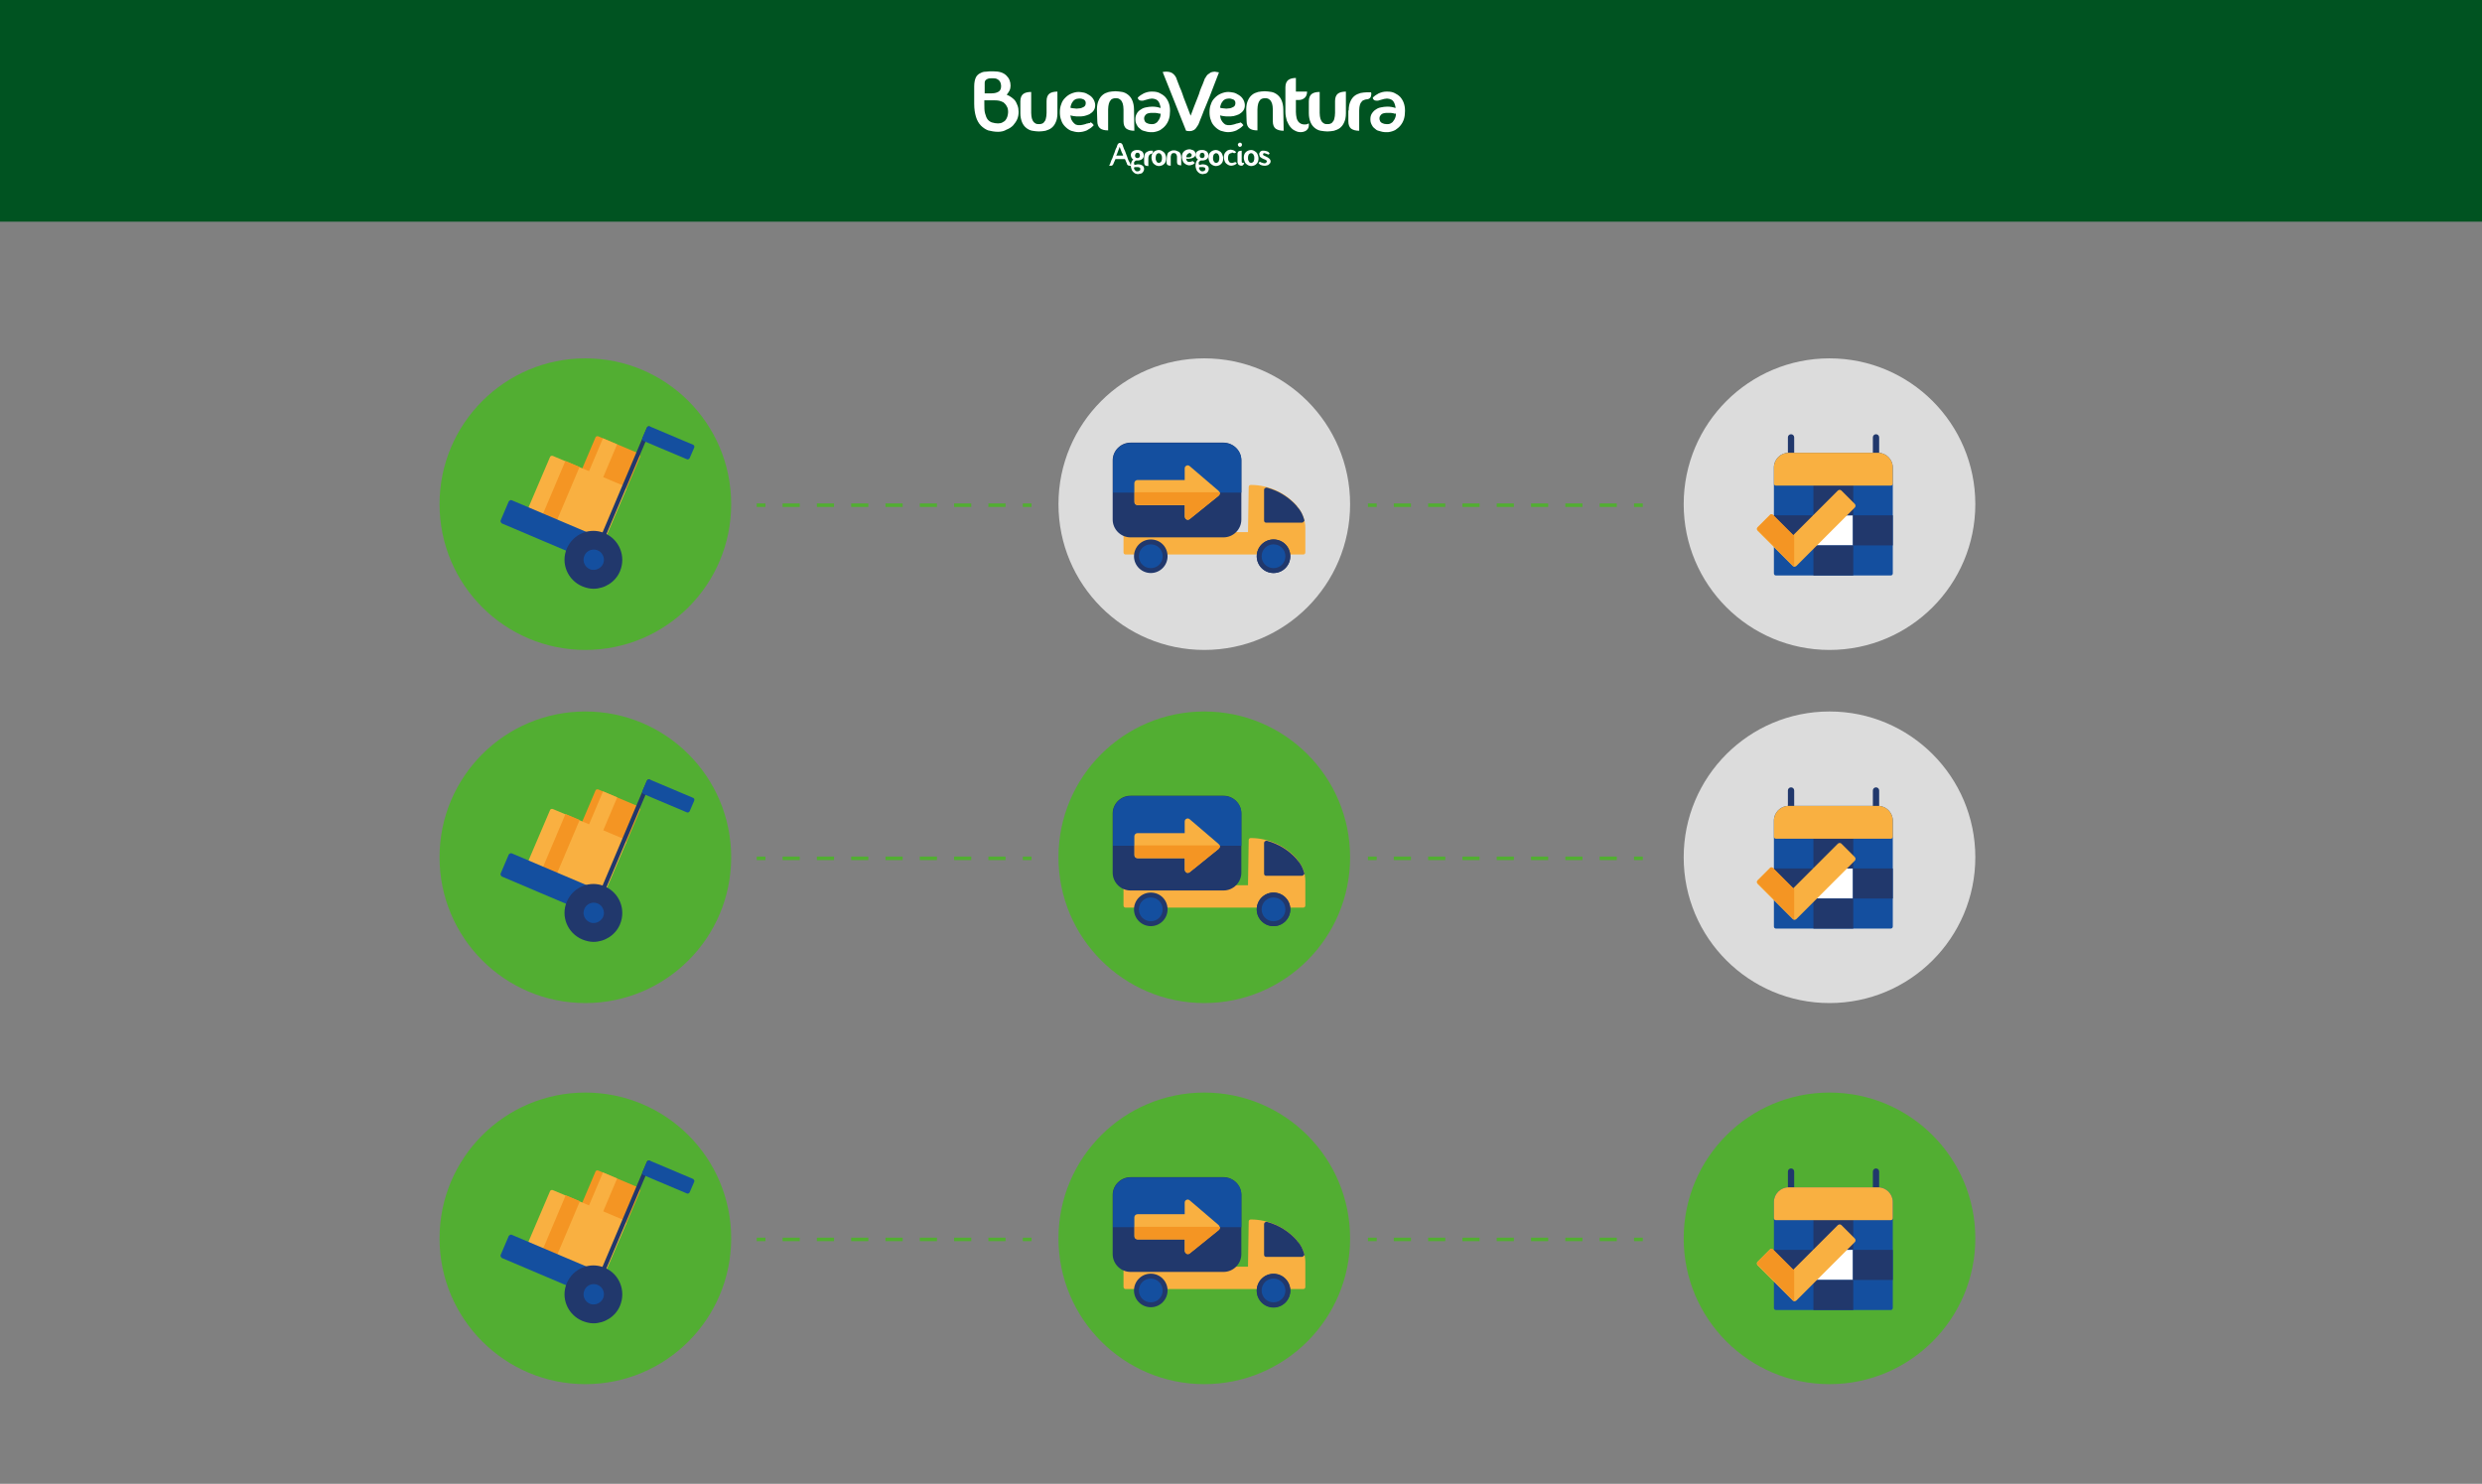 <?xml version="1.0" encoding="utf-8"?>
<!-- Generator: Adobe Illustrator 22.1.0, SVG Export Plug-In . SVG Version: 6.00 Build 0)  -->
<svg version="1.1" id="Layer_1" xmlns="http://www.w3.org/2000/svg" xmlns:xlink="http://www.w3.org/1999/xlink" x="0px" y="0px"
	 viewBox="0 0 709.8 424.4" style="enable-background:new 0 0 709.8 424.4;" xml:space="preserve">
<rect x="0" y="0" width="709.8" height="424.4" fill="#808080" stroke="none"/>
<style type="text/css">
	.st0{fill:#757474;}
	.st1{fill:#FFFFFF;}
	.st2{fill:#005321;}
	.st3{fill:#52AE32;}
	.st4{fill:#DCDCDC;}
	.st5{fill:#F9B041;}
	.st6{fill:#21386C;}
	.st7{fill:#144F9F;}
	.st8{fill:#F49523;}
	.st9{fill:none;stroke:#52AE32;stroke-miterlimit:10;}
	.st10{fill:none;stroke:#52AE32;stroke-miterlimit:10;stroke-dasharray:4.905,4.905;}
	.st11{fill:#E30613;}
	.st12{fill:#B2B2B2;}
	.st13{fill:#FFCC00;}
	.st14{fill:#9B9B9A;}
	.st15{fill:#706F6F;stroke:#706F6F;stroke-width:0.25;stroke-miterlimit:10;}
	.st16{fill:#4E4D4D;}
	.st17{fill:#706F6F;}
	.st18{fill:#FFED00;}
	.st19{fill:#E41513;}
	.st20{fill:#5AB031;}
</style>
<circle class="st3" cx="167.4" cy="144.2" r="41.7"/>
<circle class="st4" cx="344.4" cy="144.2" r="41.7"/>
<circle class="st4" cx="523.2" cy="144.2" r="41.7"/>
<rect class="st2" width="709.8" height="63.4"/>
<g>
	<path class="st1" d="M285.4,37.7c-1,0-2-0.2-2.8-0.4c-0.8-0.3-1.5-0.8-2.1-1.4c-0.6-0.6-1.1-1.5-1.4-2.5c-0.3-1-0.5-2.2-0.5-3.7v-5
		c0-1.1,0.2-2,0.5-2.6c0.3-0.6,0.8-1,1.5-1.3c0.4-0.2,0.8-0.3,1.4-0.3c0.3,0,0.7-0.1,1.1-0.1c0.4,0,0.8,0,1,0c0.8,0,1.6,0.1,2.2,0.3
		c0.6,0.2,1.1,0.5,1.5,0.9c0.4,0.4,0.7,0.8,0.9,1.3c0.2,0.5,0.3,1,0.3,1.6c0,0.5-0.1,1-0.3,1.4c-0.2,0.4-0.5,0.8-0.8,1.2
		c0.5,0.2,0.9,0.4,1.3,0.7c0.4,0.3,0.8,0.6,1.1,1c0.3,0.4,0.5,0.9,0.7,1.4c0.2,0.5,0.3,1.1,0.3,1.8c0,0.7-0.1,1.4-0.4,2.1
		c-0.3,0.7-0.7,1.2-1.2,1.8c-0.5,0.5-1.1,0.9-1.9,1.2C287.2,37.5,286.3,37.7,285.4,37.7z M285.4,35.3c0.5,0,1-0.1,1.3-0.3
		c0.4-0.2,0.7-0.4,0.9-0.7c0.2-0.3,0.4-0.6,0.5-1c0.1-0.4,0.2-0.8,0.2-1.2c0-0.7-0.1-1.3-0.4-1.7c-0.2-0.5-0.6-0.8-0.9-1.1
		c-0.4-0.2-0.8-0.4-1.3-0.5c-0.5-0.1-0.9-0.1-1.3-0.1c-0.4,0-0.7,0-1.1,0c-0.3,0-0.7,0-0.9,0c-0.3,0-0.6,0-0.9,0v1
		c0,1.1,0,2,0.2,2.7c0.2,0.7,0.4,1.3,0.7,1.7c0.3,0.4,0.7,0.7,1.2,0.9C284.3,35.2,284.8,35.3,285.4,35.3z M281.6,26.7h2
		c0.9,0,1.5-0.2,2-0.5c0.5-0.3,0.7-0.9,0.7-1.6c0-0.4-0.1-0.7-0.2-1c-0.1-0.3-0.3-0.5-0.5-0.7c-0.2-0.2-0.5-0.3-0.7-0.4
		c-0.3-0.1-0.5-0.1-0.8-0.1c-0.2,0-0.4,0-0.7,0c-0.3,0-0.6,0-0.8,0.1c-0.3,0.1-0.5,0.2-0.7,0.4c-0.2,0.2-0.3,0.4-0.3,0.7V26.7z"/>
	<path class="st1" d="M302.4,32.4c0,1.1-0.2,2-0.5,2.6c-0.3,0.7-0.7,1.2-1.2,1.6c-0.5,0.4-1.1,0.6-1.7,0.8c-0.6,0.1-1.2,0.2-1.9,0.2
		c-0.6,0-1.2-0.1-1.9-0.2c-0.6-0.1-1.2-0.4-1.7-0.8c-0.5-0.4-0.9-0.9-1.2-1.6c-0.3-0.7-0.5-1.6-0.5-2.6l0-3.4c0-1,0.3-1.7,0.8-2.1
		s1.3-0.6,2.3-0.6c0,0.1,0,0.2,0,0.4c0,0.2,0,0.4,0,0.7c0,0.3,0,0.7,0,1.2l0,3.7c0,0.7,0.1,1.2,0.2,1.6c0.1,0.4,0.3,0.7,0.5,1
		c0.2,0.2,0.5,0.4,0.7,0.5c0.3,0.1,0.5,0.1,0.8,0.1s0.5,0,0.8-0.1c0.3-0.1,0.5-0.2,0.7-0.5c0.2-0.2,0.4-0.5,0.5-1
		c0.1-0.4,0.2-0.9,0.2-1.6l0-3.4c0-1,0.3-1.7,0.8-2.1c0.5-0.4,1.3-0.6,2.3-0.6c0,0.1,0,0.2,0,0.4c0,0.2,0,0.4,0,0.7
		c0,0.3,0,0.7,0,1.2L302.4,32.4z"/>
	<path class="st1" d="M312.1,35.1c0.2,0.1,0.4,0.3,0.6,0.6l0.1,0.1l-0.1,0.1c-0.5,0.6-1.2,1-1.9,1.4c-0.7,0.3-1.5,0.5-2.4,0.5
		c-0.7,0-1.4-0.2-2.1-0.4c-0.7-0.3-1.2-0.7-1.7-1.2c-0.5-0.5-0.9-1.1-1.1-1.8c-0.3-0.7-0.4-1.5-0.4-2.3s0.1-1.6,0.4-2.3
		c0.2-0.7,0.6-1.3,1.1-1.8c0.5-0.5,1-0.9,1.7-1.2c0.7-0.3,1.4-0.5,2.2-0.5c0.4,0,0.9,0.1,1.5,0.2c0.5,0.1,1,0.4,1.5,0.7
		c0.5,0.3,0.9,0.7,1.2,1.2c0.3,0.5,0.5,1.1,0.5,1.7c0,0.7-0.2,1.2-0.5,1.6c-0.3,0.4-0.7,0.7-1.2,1c-0.5,0.2-1,0.4-1.5,0.5
		c-0.5,0.1-1,0.1-1.4,0.1c-0.6,0-1.1,0-1.6-0.1c-0.4-0.1-0.7-0.1-0.9-0.2c0.1,0.6,0.2,1.1,0.4,1.4c0.2,0.4,0.4,0.6,0.7,0.9
		c0.2,0.2,0.5,0.4,0.7,0.4c0.2,0.1,0.5,0.1,0.7,0.1c0.3,0,0.7,0,1-0.1c0.3-0.1,0.6-0.1,0.8-0.2c0.2-0.1,0.5-0.2,0.7-0.2
		c0.2-0.1,0.4-0.1,0.6-0.1C311.8,34.9,312,35,312.1,35.1z M308.4,28.2c-0.2,0-0.4,0.1-0.6,0.1c-0.2,0.1-0.5,0.2-0.7,0.4
		c-0.2,0.2-0.4,0.5-0.6,0.8c-0.2,0.4-0.3,0.8-0.4,1.3c0.3,0.1,0.6,0.2,1.1,0.2c0.5,0.1,0.9,0.1,1.4,0c0.5,0,0.9-0.2,1.3-0.4
		c0.4-0.2,0.6-0.6,0.6-1.1c0-0.4-0.1-0.7-0.5-1C309.6,28.3,309.1,28.1,308.4,28.2z"/>
	<path class="st1" d="M313.7,31.3c0-1.1,0.2-2,0.5-2.6c0.3-0.7,0.7-1.2,1.2-1.6c0.5-0.4,1-0.6,1.7-0.8c0.6-0.1,1.2-0.2,1.9-0.2
		c0.6,0,1.2,0.1,1.9,0.2c0.6,0.1,1.2,0.4,1.7,0.8c0.5,0.4,0.9,0.9,1.2,1.6c0.3,0.7,0.5,1.6,0.5,2.6l0.1,6.1c-1,0-1.7-0.2-2.3-0.6
		c-0.5-0.4-0.8-1.1-0.8-2.1l0-3.4c0-0.7-0.1-1.2-0.2-1.6c-0.1-0.4-0.3-0.7-0.5-1c-0.2-0.2-0.5-0.4-0.7-0.5c-0.3-0.1-0.5-0.1-0.8-0.1
		s-0.5,0-0.8,0.1c-0.3,0.1-0.5,0.2-0.7,0.5c-0.2,0.2-0.4,0.6-0.5,1s-0.2,1-0.2,1.6v3.7c0,0.5,0,0.9,0,1.2c0,0.3,0,0.5,0,0.7
		c0,0.2,0,0.3,0,0.4c-1,0-1.8-0.2-2.3-0.6c-0.5-0.4-0.8-1.1-0.8-2.1L313.7,31.3z"/>
	<path class="st1" d="M326.3,31.3c0.4-0.3,0.9-0.5,1.5-0.6c0.5-0.1,1.1-0.2,1.7-0.2c0.8,0,1.6,0.1,2.4,0.4c0-0.5-0.2-0.9-0.3-1.3
		c-0.2-0.5-0.5-0.9-0.9-1.1c-0.2-0.1-0.3-0.1-0.5-0.2c-0.2,0-0.4-0.1-0.6-0.1h-0.3c-0.2,0-0.4,0.1-0.7,0.1c-0.2,0.1-0.4,0.1-0.7,0.2
		c-0.2,0.1-0.5,0.1-0.7,0.2c-0.2,0.1-0.4,0.1-0.6,0.1c-0.2,0-0.4,0-0.7-0.1c-0.2-0.1-0.4-0.3-0.5-0.6l0-0.1l0-0.1
		c0.5-0.5,1.1-0.9,1.7-1.2c0.7-0.3,1.4-0.5,2.1-0.5c0.1,0,0.1,0,0.2,0c0.1,0,0.1,0,0.2,0c0.7,0,1.4,0.1,2,0.4
		c0.6,0.3,1.1,0.6,1.6,1.1c0.9,1,1.4,2.3,1.4,3.9v0.2c0,1.7-0.4,3-1.3,4.1c-0.4,0.5-0.9,0.9-1.5,1.3c-0.6,0.3-1.2,0.5-2,0.6
		c-0.1,0-0.2,0-0.3,0c-0.1,0-0.2,0-0.3,0c-0.3,0-0.7,0-1.1-0.1c-0.4-0.1-0.7-0.2-1.1-0.3c-0.4-0.1-0.7-0.3-1-0.6
		c-0.3-0.2-0.6-0.5-0.8-0.9c-0.3-0.5-0.5-1-0.5-1.7v-0.1c0-0.6,0.1-1.1,0.4-1.6C325.4,31.9,325.8,31.6,326.3,31.3z M331.2,32.4
		c-0.2,0-0.4-0.1-0.7-0.1c-0.3,0-0.5,0-0.8,0c-0.2,0-0.4,0-0.7,0c-0.2,0-0.4,0.1-0.6,0.1c-0.4,0.1-0.7,0.3-0.9,0.6
		c-0.1,0.1-0.1,0.2-0.2,0.3c0,0.1-0.1,0.3-0.1,0.4c0,0,0,0.1,0,0.2c0,0.2,0,0.3,0.1,0.5c0,0.2,0.1,0.4,0.3,0.5
		c0.1,0.2,0.3,0.3,0.6,0.4c0.2,0.1,0.6,0.2,1,0.2c0.1,0,0.2,0,0.3,0c0.5,0,0.8-0.1,1.2-0.4c0.2-0.1,0.3-0.2,0.4-0.4
		c0.1-0.1,0.2-0.3,0.3-0.4c0.2-0.3,0.3-0.6,0.4-0.9c0.1-0.3,0.1-0.6,0.1-0.9c0,0,0,0,0,0c0,0,0,0,0,0c-0.1,0-0.1,0-0.2,0
		C331.5,32.5,331.4,32.5,331.2,32.4z"/>
	<path class="st1" d="M348.6,20.7c-1,2.6-1.9,4.9-2.7,7c-0.4,0.9-0.7,1.8-1.1,2.7c-0.4,0.9-0.7,1.7-1,2.5c-0.3,0.8-0.6,1.4-0.8,2
		c-0.2,0.6-0.4,1-0.6,1.2c-0.3,0.5-0.6,0.9-1,1.1c-0.4,0.2-0.7,0.3-1,0.3c-0.4,0-0.8,0-1.2-0.1l-6.7-16.8c0.4-0.1,0.8-0.1,1.2-0.1
		c0.4,0,0.8,0.1,1.1,0.2c0.3,0.1,0.6,0.3,0.9,0.6c0.3,0.3,0.5,0.6,0.7,1c0,0.1,0.1,0.3,0.2,0.6c0.1,0.3,0.3,0.8,0.5,1.3
		c0.2,0.5,0.4,1.1,0.7,1.7c0.2,0.6,0.5,1.3,0.7,2c0.6,1.6,1.3,3.3,2,5.2c0.7-1.9,1.4-3.7,2-5.2c0.3-0.7,0.5-1.3,0.7-2
		c0.2-0.6,0.5-1.2,0.7-1.7c0.2-0.5,0.4-1,0.5-1.3c0.1-0.3,0.2-0.6,0.3-0.6c0.2-0.4,0.4-0.7,0.7-1c0.3-0.2,0.6-0.4,0.9-0.6
		c0.3-0.1,0.7-0.2,1.1-0.2C347.8,20.6,348.2,20.6,348.6,20.7z"/>
	<path class="st1" d="M354.9,35.1c0.2,0.1,0.4,0.3,0.6,0.6l0.1,0.1l-0.1,0.1c-0.5,0.6-1.2,1-1.9,1.4c-0.7,0.3-1.5,0.5-2.4,0.5
		c-0.7,0-1.4-0.2-2.1-0.4c-0.7-0.3-1.2-0.7-1.7-1.2c-0.5-0.5-0.9-1.1-1.1-1.8c-0.3-0.7-0.4-1.5-0.4-2.3s0.1-1.6,0.4-2.3
		c0.2-0.7,0.6-1.3,1.1-1.8c0.5-0.5,1-0.9,1.7-1.2c0.7-0.3,1.4-0.5,2.2-0.5c0.4,0,0.9,0.1,1.5,0.2c0.5,0.1,1,0.4,1.5,0.7
		c0.5,0.3,0.9,0.7,1.2,1.2c0.3,0.5,0.5,1.1,0.5,1.7c0,0.7-0.2,1.2-0.5,1.6c-0.3,0.4-0.7,0.7-1.2,1c-0.5,0.2-1,0.4-1.5,0.5
		c-0.5,0.1-1,0.1-1.4,0.1c-0.6,0-1.1,0-1.6-0.1c-0.4-0.1-0.7-0.1-0.9-0.2c0.1,0.6,0.2,1.1,0.4,1.4c0.2,0.4,0.4,0.6,0.7,0.9
		c0.2,0.2,0.5,0.4,0.7,0.4c0.2,0.1,0.5,0.1,0.7,0.1c0.3,0,0.7,0,1-0.1c0.3-0.1,0.6-0.1,0.8-0.2c0.2-0.1,0.5-0.2,0.7-0.2
		c0.2-0.1,0.4-0.1,0.6-0.1C354.5,34.9,354.7,35,354.9,35.1z M351.2,28.2c-0.2,0-0.4,0.1-0.6,0.1c-0.2,0.1-0.5,0.2-0.7,0.4
		c-0.2,0.2-0.4,0.5-0.6,0.8c-0.2,0.4-0.3,0.8-0.4,1.3c0.3,0.1,0.6,0.2,1.1,0.2c0.5,0.1,0.9,0.1,1.4,0c0.5,0,0.9-0.2,1.3-0.4
		c0.4-0.2,0.6-0.6,0.6-1.1c0-0.4-0.1-0.7-0.5-1C352.3,28.3,351.8,28.1,351.2,28.2z"/>
	<path class="st1" d="M356.4,31.3c0-1.1,0.2-2,0.5-2.6c0.3-0.7,0.7-1.2,1.2-1.6c0.5-0.4,1-0.6,1.7-0.8c0.6-0.1,1.2-0.2,1.9-0.2
		c0.6,0,1.2,0.1,1.9,0.2c0.6,0.1,1.2,0.4,1.7,0.8c0.5,0.4,0.9,0.9,1.2,1.6c0.3,0.7,0.5,1.6,0.5,2.6l0.1,6.1c-1,0-1.7-0.2-2.3-0.6
		c-0.5-0.4-0.8-1.1-0.8-2.1l0-3.4c0-0.7-0.1-1.2-0.2-1.6c-0.1-0.4-0.3-0.7-0.5-1c-0.2-0.2-0.5-0.4-0.7-0.5c-0.3-0.1-0.5-0.1-0.8-0.1
		s-0.5,0-0.8,0.1c-0.3,0.1-0.5,0.2-0.7,0.5c-0.2,0.2-0.4,0.6-0.5,1c-0.1,0.4-0.2,1-0.2,1.6v3.7c0,0.5,0,0.9,0,1.2c0,0.3,0,0.5,0,0.7
		c0,0.2,0,0.3,0,0.4c-1,0-1.8-0.2-2.3-0.6c-0.5-0.4-0.8-1.1-0.8-2.1L356.4,31.3z"/>
	<path class="st1" d="M374.3,35.3c0,0,0,0.1,0,0.2c0,0.1,0,0.2,0,0.4c0,0.3-0.1,0.6-0.2,0.8c-0.1,0.2-0.3,0.4-0.5,0.6
		c-0.4,0.3-1,0.5-1.6,0.5c-0.5,0-1.1-0.1-1.6-0.4c-0.5-0.2-1-0.6-1.4-1.1c-0.4-0.5-0.7-1.1-1-1.8c-0.2-0.7-0.4-1.6-0.4-2.5l0-7
		c0-1,0.3-1.7,0.8-2.1c0.5-0.4,1.3-0.6,2.2-0.6c0,0.1,0,0.3,0,0.5c0,0.2,0,0.4,0,0.7c0,0.3,0,0.7,0,1.2l0,1.5h3.2
		c0,0.7-0.2,1.3-0.6,1.7s-1,0.7-1.7,0.7h-0.9l0,3.4c0,0.7,0.1,1.2,0.2,1.7c0.1,0.5,0.3,0.8,0.5,1.1c0.4,0.5,1,0.8,1.7,0.8
		c0.3,0,0.6,0,0.9-0.1C374,35.4,374.2,35.3,374.3,35.3z"/>
	<path class="st1" d="M384.9,32.4c0,1.1-0.2,2-0.5,2.6c-0.3,0.7-0.7,1.2-1.2,1.6c-0.5,0.4-1.1,0.6-1.7,0.8c-0.6,0.1-1.2,0.2-1.9,0.2
		c-0.6,0-1.2-0.1-1.9-0.2c-0.6-0.1-1.2-0.4-1.7-0.8c-0.5-0.4-0.9-0.9-1.2-1.6c-0.3-0.7-0.5-1.6-0.5-2.6l0-3.4c0-1,0.3-1.7,0.8-2.1
		s1.3-0.6,2.3-0.6c0,0.1,0,0.2,0,0.4c0,0.2,0,0.4,0,0.7c0,0.3,0,0.7,0,1.2l0,3.7c0,0.7,0.1,1.2,0.2,1.6c0.1,0.4,0.3,0.7,0.5,1
		c0.2,0.2,0.5,0.4,0.7,0.5c0.3,0.1,0.5,0.1,0.8,0.1s0.5,0,0.8-0.1c0.3-0.1,0.5-0.2,0.7-0.5c0.2-0.2,0.4-0.5,0.5-1
		c0.1-0.4,0.2-0.9,0.2-1.6l0-3.4c0-1,0.3-1.7,0.8-2.1c0.5-0.4,1.3-0.6,2.3-0.6c0,0.1,0,0.2,0,0.4c0,0.2,0,0.4,0,0.7
		c0,0.3,0,0.7,0,1.2L384.9,32.4z"/>
	<path class="st1" d="M385.7,31.6c0-1.1,0.2-2,0.5-2.6c0.3-0.7,0.7-1.2,1.2-1.6c0.5-0.4,1.1-0.6,1.7-0.8c0.6-0.1,1.2-0.2,1.8-0.2
		h1.2c0.1,0.3,0.1,0.6,0,0.9c0,0.2-0.1,0.5-0.3,0.7c-0.2,0.2-0.5,0.4-0.9,0.4c-0.3,0-0.5,0.1-0.8,0.2c-0.3,0.1-0.5,0.2-0.7,0.5
		c-0.2,0.2-0.4,0.5-0.5,0.9c-0.1,0.4-0.2,0.9-0.2,1.6v3.5c0,0.5,0,0.9,0,1.2c0,0.3,0,0.5,0,0.7c0,0.2,0,0.3,0,0.4
		c-1,0-1.7-0.2-2.3-0.6c-0.5-0.4-0.8-1.1-0.8-2.1V31.6z"/>
	<path class="st1" d="M393.5,31.3c0.4-0.3,0.9-0.5,1.5-0.6c0.5-0.1,1.1-0.2,1.7-0.2c0.8,0,1.6,0.1,2.4,0.4c0-0.5-0.2-0.9-0.3-1.3
		c-0.2-0.5-0.5-0.9-0.9-1.1c-0.2-0.1-0.3-0.1-0.5-0.2c-0.2,0-0.4-0.1-0.6-0.1h-0.3c-0.2,0-0.4,0.1-0.7,0.1c-0.2,0.1-0.4,0.1-0.7,0.2
		c-0.2,0.1-0.5,0.1-0.7,0.2c-0.2,0.1-0.4,0.1-0.6,0.1c-0.2,0-0.4,0-0.7-0.1c-0.2-0.1-0.4-0.3-0.5-0.6l0-0.1l0-0.1
		c0.5-0.5,1.1-0.9,1.7-1.2c0.7-0.3,1.4-0.5,2.1-0.5c0.1,0,0.1,0,0.2,0c0.1,0,0.1,0,0.2,0c0.7,0,1.4,0.1,2,0.4
		c0.6,0.3,1.1,0.6,1.6,1.1c0.9,1,1.4,2.3,1.4,3.9v0.2c0,1.7-0.4,3-1.3,4.1c-0.4,0.5-0.9,0.9-1.5,1.3c-0.6,0.3-1.2,0.5-2,0.6
		c-0.1,0-0.2,0-0.3,0c-0.1,0-0.2,0-0.3,0c-0.3,0-0.7,0-1.1-0.1c-0.4-0.1-0.7-0.2-1.1-0.3c-0.4-0.1-0.7-0.3-1-0.6
		c-0.3-0.2-0.6-0.5-0.8-0.9c-0.3-0.5-0.5-1-0.5-1.7v-0.1c0-0.6,0.1-1.1,0.4-1.6C392.7,31.9,393,31.6,393.5,31.3z M398.5,32.4
		c-0.2,0-0.4-0.1-0.7-0.1c-0.3,0-0.5,0-0.8,0c-0.2,0-0.4,0-0.7,0c-0.2,0-0.4,0.1-0.6,0.1c-0.4,0.1-0.7,0.3-0.9,0.6
		c-0.1,0.1-0.1,0.2-0.2,0.3c0,0.1-0.1,0.3-0.1,0.4c0,0,0,0.1,0,0.2c0,0.2,0,0.3,0.1,0.5c0,0.2,0.1,0.4,0.3,0.5
		c0.1,0.2,0.3,0.3,0.6,0.4c0.2,0.1,0.6,0.2,1,0.2c0.1,0,0.2,0,0.3,0c0.5,0,0.8-0.1,1.2-0.4c0.2-0.1,0.3-0.2,0.4-0.4
		c0.1-0.1,0.2-0.3,0.3-0.4c0.2-0.3,0.3-0.6,0.4-0.9c0.1-0.3,0.1-0.6,0.1-0.9c0,0,0,0,0,0c0,0,0,0,0,0c-0.1,0-0.1,0-0.2,0
		C398.7,32.5,398.6,32.5,398.5,32.4z"/>
	<g>
		<g>
			<path class="st1" d="M323.2,46.8c0,0.1,0,0.1,0.1,0.2c0,0.1,0,0.1,0.1,0.2c0,0.1,0,0.1,0.1,0.2c-0.2,0-0.4,0.1-0.5,0
				c-0.1,0-0.3-0.1-0.4-0.1c-0.1-0.1-0.3-0.2-0.3-0.4c0-0.1-0.1-0.3-0.2-0.5c-0.1-0.3-0.2-0.5-0.4-0.9H319c-0.1,0.3-0.3,0.6-0.4,0.9
				c-0.1,0.3-0.2,0.4-0.2,0.5c-0.1,0.2-0.2,0.3-0.3,0.4c-0.1,0.1-0.3,0.1-0.4,0.1c-0.2,0-0.3,0-0.5,0c0-0.1,0-0.1,0.1-0.2
				c0,0,0-0.1,0.1-0.2c0-0.1,0-0.1,0.1-0.2c0-0.1,0.1-0.3,0.2-0.6c0.1-0.3,0.2-0.6,0.4-0.9c0.1-0.4,0.3-0.7,0.4-1.1
				c0.2-0.4,0.3-0.8,0.4-1.1c0.1-0.4,0.3-0.7,0.4-0.9c0.1-0.3,0.2-0.5,0.2-0.6c0.1-0.2,0.1-0.3,0.2-0.4c0.1-0.1,0.2-0.2,0.2-0.2
				c0.1-0.1,0.1-0.1,0.2-0.1c0.1,0,0.1,0,0.2,0c0.1,0,0.1,0,0.2,0c0.1,0,0.1,0.1,0.2,0.1c0.1,0.1,0.1,0.1,0.2,0.2
				c0.1,0.1,0.1,0.2,0.2,0.4c0,0.1,0.1,0.3,0.2,0.6c0.1,0.3,0.2,0.6,0.4,0.9c0.1,0.4,0.3,0.7,0.4,1.1c0.2,0.4,0.3,0.8,0.4,1.1
				c0.1,0.4,0.3,0.7,0.4,0.9C323.1,46.5,323.2,46.7,323.2,46.8z M321.2,44.5c-0.1-0.3-0.2-0.6-0.4-0.9c-0.1-0.3-0.2-0.6-0.3-0.8
				c-0.1-0.3-0.2-0.5-0.3-0.8c-0.1,0.2-0.2,0.5-0.3,0.8c-0.1,0.2-0.2,0.5-0.3,0.8c-0.1,0.3-0.2,0.6-0.4,0.9H321.2z"/>
			<path class="st1" d="M324.4,47.2c0.3-0.1,0.6-0.1,0.9-0.2c0.3,0,0.6,0,0.9,0.1c0.3,0.1,0.5,0.2,0.7,0.4c0.2,0.2,0.3,0.5,0.3,0.8
				c0,0.3-0.1,0.5-0.2,0.7c-0.1,0.2-0.2,0.3-0.4,0.5c-0.2,0.1-0.4,0.2-0.6,0.2c-0.2,0-0.4,0.1-0.5,0.1h-0.1c-0.3,0-0.5-0.1-0.8-0.2
				c-0.2-0.1-0.4-0.3-0.6-0.5c-0.2-0.2-0.3-0.4-0.4-0.7s-0.2-0.6-0.2-0.9c0,0,0,0,0-0.1c0,0,0,0,0-0.1c0-0.4,0.1-0.7,0.2-1
				c0.1-0.3,0.3-0.5,0.5-0.7c-0.2-0.1-0.4-0.3-0.5-0.5c-0.1-0.2-0.2-0.4-0.2-0.7c0-0.2,0-0.4,0.1-0.6c0.1-0.2,0.2-0.4,0.4-0.5
				c0.2-0.1,0.4-0.3,0.6-0.3c0.2-0.1,0.5-0.1,0.7-0.1c0.3,0,0.5,0,0.8,0.1c0.2,0.1,0.4,0.2,0.6,0.3c0.3,0.3,0.5,0.7,0.5,1.1
				c0,0.2,0,0.4-0.1,0.6c-0.1,0.2-0.2,0.4-0.4,0.5c-0.2,0.1-0.3,0.3-0.6,0.3c-0.2,0.1-0.4,0.1-0.7,0.1v0h-0.1c-0.2,0-0.4,0-0.5,0.1
				c-0.1,0.1-0.2,0.2-0.3,0.3c-0.1,0.1-0.1,0.2-0.1,0.4C324.4,47,324.4,47.1,324.4,47.2z M326,48.7c0.1-0.1,0.1-0.1,0.1-0.2
				c0-0.1,0-0.1,0-0.2c0-0.1,0-0.1,0-0.1c0-0.1-0.1-0.2-0.1-0.2c0-0.1-0.1-0.1-0.2-0.1c-0.1,0-0.2-0.1-0.3-0.1c-0.1,0-0.2,0-0.3,0
				s-0.2,0-0.3,0c-0.1,0-0.2,0-0.3,0c-0.1,0-0.2,0-0.2,0.1c-0.1,0-0.1,0-0.1,0c0,0.1,0,0.2,0,0.2c0,0.1,0,0.2,0.1,0.3
				c0,0.1,0.1,0.2,0.2,0.3c0.1,0.1,0.1,0.1,0.2,0.2c0.1,0.1,0.3,0.1,0.5,0.1s0.3,0,0.4-0.1C325.9,48.8,326,48.8,326,48.7z
				 M325.3,43.7c-0.1,0-0.1,0-0.2,0c-0.1,0-0.2,0.1-0.2,0.1c-0.1,0.1-0.1,0.1-0.2,0.3s-0.1,0.2-0.1,0.4c0,0.2,0,0.3,0.1,0.4
				c0,0.1,0.1,0.2,0.2,0.2c0.1,0.1,0.1,0.1,0.2,0.1c0.1,0,0.1,0,0.2,0c0.1,0,0.1,0,0.2,0c0.1,0,0.2-0.1,0.2-0.1
				c0.1-0.1,0.1-0.1,0.2-0.2c0-0.1,0.1-0.2,0.1-0.4c0-0.2,0-0.3-0.1-0.4c0-0.1-0.1-0.2-0.2-0.3c-0.1-0.1-0.1-0.1-0.2-0.1
				C325.4,43.7,325.3,43.7,325.3,43.7z"/>
			<path class="st1" d="M327.2,45.1c0-0.4,0.1-0.7,0.2-1c0.1-0.3,0.3-0.5,0.5-0.6c0.2-0.1,0.4-0.2,0.6-0.3c0.2-0.1,0.5-0.1,0.7-0.1
				h0.5c0,0.1,0,0.2,0,0.4c0,0.1-0.1,0.2-0.1,0.3c-0.1,0.1-0.2,0.1-0.3,0.2c-0.1,0-0.2,0-0.3,0.1c-0.1,0-0.2,0.1-0.3,0.2
				c-0.1,0.1-0.1,0.2-0.2,0.4c-0.1,0.2-0.1,0.4-0.1,0.6v1.3c0,0.2,0,0.3,0,0.4c0,0.1,0,0.2,0,0.3c0,0.1,0,0.1,0,0.2
				c-0.4,0-0.7-0.1-0.9-0.2c-0.2-0.2-0.3-0.4-0.3-0.8V45.1z"/>
			<path class="st1" d="M332.9,43.6c0.2,0.2,0.3,0.4,0.4,0.7c0.1,0.3,0.2,0.6,0.2,0.9c0,0.3,0,0.6-0.1,0.9c-0.1,0.3-0.2,0.5-0.4,0.7
				c-0.2,0.2-0.4,0.4-0.7,0.5c-0.3,0.1-0.5,0.2-0.9,0.2c-0.3,0-0.5-0.1-0.8-0.2c-0.2-0.1-0.5-0.3-0.7-0.5c-0.2-0.2-0.3-0.4-0.4-0.7
				c-0.1-0.3-0.2-0.6-0.2-0.9c0-0.3,0-0.6,0.1-0.9c0.1-0.3,0.2-0.5,0.4-0.7c0.2-0.2,0.4-0.4,0.7-0.5c0.3-0.1,0.5-0.2,0.9-0.2
				c0.3,0,0.6,0.1,0.8,0.2C332.5,43.3,332.7,43.4,332.9,43.6z M331.4,46.6c0.1,0,0.2,0,0.3-0.1c0.1,0,0.2-0.1,0.3-0.2
				c0.1-0.1,0.2-0.2,0.2-0.4c0.1-0.2,0.1-0.4,0.1-0.7c0-0.3,0-0.5-0.1-0.7c-0.1-0.2-0.2-0.3-0.2-0.4c-0.1-0.1-0.2-0.2-0.3-0.2
				c-0.1,0-0.2-0.1-0.3-0.1c-0.1,0-0.2,0-0.3,0.1c-0.1,0-0.2,0.1-0.3,0.2c-0.1,0.1-0.2,0.2-0.2,0.4c-0.1,0.2-0.1,0.4-0.1,0.7
				c0,0.3,0,0.5,0.1,0.7c0.1,0.2,0.2,0.3,0.2,0.4c0.1,0.1,0.2,0.2,0.3,0.2C331.3,46.6,331.3,46.6,331.4,46.6z"/>
			<path class="st1" d="M333.7,45c0-0.4,0.1-0.7,0.2-1c0.1-0.3,0.3-0.5,0.5-0.6c0.2-0.1,0.4-0.2,0.6-0.3c0.2-0.1,0.5-0.1,0.7-0.1
				c0.2,0,0.5,0,0.7,0.1c0.2,0.1,0.5,0.2,0.7,0.3c0.2,0.1,0.4,0.4,0.5,0.6s0.2,0.6,0.2,1l0,2.3c-0.4,0-0.7-0.1-0.9-0.2
				c-0.2-0.2-0.3-0.4-0.3-0.8l0-1.3c0-0.3,0-0.5-0.1-0.6c-0.1-0.2-0.1-0.3-0.2-0.4c-0.1-0.1-0.2-0.1-0.3-0.2c-0.1,0-0.2,0-0.3,0
				c-0.1,0-0.2,0-0.3,0c-0.1,0-0.2,0.1-0.3,0.2c-0.1,0.1-0.2,0.2-0.2,0.4c-0.1,0.2-0.1,0.4-0.1,0.6v1.4c0,0.2,0,0.3,0,0.5
				c0,0.1,0,0.2,0,0.3c0,0.1,0,0.1,0,0.2c-0.4,0-0.7-0.1-0.9-0.2c-0.2-0.2-0.3-0.4-0.3-0.8L333.7,45z"/>
			<path class="st1" d="M341.5,46.4c0.1,0,0.1,0.1,0.2,0.2l0,0l0,0c-0.2,0.2-0.4,0.4-0.7,0.5c-0.3,0.1-0.6,0.2-0.9,0.2
				c-0.3,0-0.5-0.1-0.8-0.2c-0.2-0.1-0.5-0.3-0.7-0.5c-0.2-0.2-0.3-0.4-0.4-0.7c-0.1-0.3-0.2-0.6-0.2-0.9c0-0.3,0-0.6,0.1-0.9
				c0.1-0.3,0.2-0.5,0.4-0.7c0.2-0.2,0.4-0.4,0.7-0.5c0.3-0.1,0.5-0.2,0.9-0.2c0.2,0,0.4,0,0.6,0.1c0.2,0.1,0.4,0.1,0.6,0.2
				c0.2,0.1,0.3,0.3,0.4,0.4c0.1,0.2,0.2,0.4,0.2,0.7c0,0.3-0.1,0.5-0.2,0.6c-0.1,0.2-0.3,0.3-0.5,0.4c-0.2,0.1-0.4,0.2-0.6,0.2
				c-0.2,0-0.4,0.1-0.5,0.1c-0.2,0-0.4,0-0.6,0c-0.2,0-0.3,0-0.3-0.1c0,0.2,0.1,0.4,0.1,0.5c0.1,0.1,0.2,0.2,0.2,0.3
				c0.1,0.1,0.2,0.1,0.3,0.2c0.1,0,0.2,0,0.2,0c0.1,0,0.3,0,0.4,0c0.1,0,0.2-0.1,0.3-0.1c0.1,0,0.2-0.1,0.3-0.1c0.1,0,0.2,0,0.2,0
				C341.3,46.3,341.4,46.4,341.5,46.4z M340.1,43.8c-0.1,0-0.1,0-0.2,0.1c-0.1,0-0.2,0.1-0.3,0.2c-0.1,0.1-0.2,0.2-0.2,0.3
				c-0.1,0.1-0.1,0.3-0.2,0.5c0.1,0,0.2,0.1,0.4,0.1c0.2,0,0.4,0,0.5,0c0.2,0,0.3-0.1,0.5-0.2c0.1-0.1,0.2-0.2,0.2-0.4
				c0-0.2,0-0.3-0.2-0.4C340.5,43.8,340.3,43.7,340.1,43.8z"/>
			<path class="st1" d="M342.9,47.2c0.3-0.1,0.6-0.1,0.9-0.2c0.3,0,0.6,0,0.9,0.1c0.3,0.1,0.5,0.2,0.7,0.4c0.2,0.2,0.3,0.5,0.3,0.8
				c0,0.3-0.1,0.5-0.2,0.7c-0.1,0.2-0.2,0.3-0.4,0.5c-0.2,0.1-0.4,0.2-0.6,0.2c-0.2,0-0.4,0.1-0.5,0.1h-0.1c-0.3,0-0.5-0.1-0.8-0.2
				c-0.2-0.1-0.4-0.3-0.6-0.5c-0.2-0.2-0.3-0.4-0.4-0.7s-0.2-0.6-0.2-0.9c0,0,0,0,0-0.1c0,0,0,0,0-0.1c0-0.4,0.1-0.7,0.2-1
				c0.1-0.3,0.3-0.5,0.5-0.7c-0.2-0.1-0.4-0.3-0.5-0.5c-0.1-0.2-0.2-0.4-0.2-0.7c0-0.2,0-0.4,0.1-0.6c0.1-0.2,0.2-0.4,0.4-0.5
				c0.2-0.1,0.4-0.3,0.6-0.3c0.2-0.1,0.5-0.1,0.7-0.1c0.3,0,0.5,0,0.8,0.1c0.2,0.1,0.4,0.2,0.6,0.3c0.3,0.3,0.5,0.7,0.5,1.1
				c0,0.2,0,0.4-0.1,0.6c-0.1,0.2-0.2,0.4-0.4,0.5c-0.2,0.1-0.3,0.3-0.6,0.3c-0.2,0.1-0.4,0.1-0.7,0.1v0h-0.1c-0.2,0-0.4,0-0.5,0.1
				c-0.1,0.1-0.2,0.2-0.3,0.3c-0.1,0.1-0.1,0.2-0.1,0.4C342.9,47,342.9,47.1,342.9,47.2z M344.6,48.7c0.1-0.1,0.1-0.1,0.1-0.2
				c0-0.1,0-0.1,0-0.2c0-0.1,0-0.1,0-0.1c0-0.1-0.1-0.2-0.1-0.2c0-0.1-0.1-0.1-0.2-0.1c-0.1,0-0.2-0.1-0.3-0.1c-0.1,0-0.2,0-0.3,0
				s-0.2,0-0.3,0c-0.1,0-0.2,0-0.3,0c-0.1,0-0.2,0-0.2,0.1c-0.1,0-0.1,0-0.1,0c0,0.1,0,0.2,0,0.2c0,0.1,0,0.2,0.1,0.3
				c0,0.1,0.1,0.2,0.2,0.3c0.1,0.1,0.1,0.1,0.2,0.2c0.1,0.1,0.3,0.1,0.5,0.1c0.2,0,0.3,0,0.4-0.1C344.4,48.8,344.5,48.8,344.6,48.7z
				 M343.8,43.7c-0.1,0-0.1,0-0.2,0c-0.1,0-0.2,0.1-0.2,0.1c-0.1,0.1-0.1,0.1-0.2,0.3s-0.1,0.2-0.1,0.4c0,0.2,0,0.3,0.1,0.4
				c0,0.1,0.1,0.2,0.2,0.2c0.1,0.1,0.1,0.1,0.2,0.1c0.1,0,0.1,0,0.2,0c0.1,0,0.1,0,0.2,0c0.1,0,0.2-0.1,0.2-0.1
				c0.1-0.1,0.1-0.1,0.2-0.2c0-0.1,0.1-0.2,0.1-0.4c0-0.2,0-0.3-0.1-0.4c0-0.1-0.1-0.2-0.2-0.3c-0.1-0.1-0.1-0.1-0.2-0.1
				C343.9,43.7,343.9,43.7,343.8,43.7z"/>
			<path class="st1" d="M349.2,43.6c0.2,0.2,0.3,0.4,0.4,0.7c0.1,0.3,0.2,0.6,0.2,0.9c0,0.3,0,0.6-0.1,0.9c-0.1,0.3-0.2,0.5-0.4,0.7
				c-0.2,0.2-0.4,0.4-0.7,0.5c-0.3,0.1-0.5,0.2-0.9,0.2c-0.3,0-0.5-0.1-0.8-0.2c-0.2-0.1-0.5-0.3-0.7-0.5c-0.2-0.2-0.3-0.4-0.4-0.7
				c-0.1-0.3-0.2-0.6-0.2-0.9c0-0.3,0-0.6,0.1-0.9c0.1-0.3,0.2-0.5,0.4-0.7c0.2-0.2,0.4-0.4,0.7-0.5c0.3-0.1,0.5-0.2,0.9-0.2
				c0.3,0,0.6,0.1,0.8,0.2C348.8,43.3,349.1,43.4,349.2,43.6z M347.8,46.6c0.1,0,0.2,0,0.3-0.1c0.1,0,0.2-0.1,0.3-0.2
				c0.1-0.1,0.2-0.2,0.2-0.4c0.1-0.2,0.1-0.4,0.1-0.7c0-0.3,0-0.5-0.1-0.7c-0.1-0.2-0.2-0.3-0.2-0.4c-0.1-0.1-0.2-0.2-0.3-0.2
				c-0.1,0-0.2-0.1-0.3-0.1c-0.1,0-0.2,0-0.3,0.1c-0.1,0-0.2,0.1-0.3,0.2c-0.1,0.1-0.2,0.2-0.2,0.4c-0.1,0.2-0.1,0.4-0.1,0.7
				c0,0.3,0,0.5,0.1,0.7c0.1,0.2,0.2,0.3,0.2,0.4c0.1,0.1,0.2,0.2,0.3,0.2C347.6,46.6,347.7,46.6,347.8,46.6z"/>
			<path class="st1" d="M352.1,43.8c-0.1,0-0.2,0-0.3,0.1c-0.1,0-0.2,0.1-0.3,0.2c-0.1,0.1-0.2,0.2-0.2,0.4
				c-0.1,0.2-0.1,0.4-0.1,0.7c0,0.3,0,0.5,0.1,0.7c0.1,0.2,0.2,0.3,0.2,0.4c0.1,0.1,0.2,0.2,0.3,0.2c0.1,0,0.2,0.1,0.3,0.1
				c0.1,0,0.3,0,0.4,0c0.1,0,0.2-0.1,0.3-0.1c0.1,0,0.2-0.1,0.3-0.1c0.1,0,0.2,0,0.2,0c0.1,0,0.2,0,0.2,0.1c0.1,0,0.1,0.1,0.2,0.2
				l0,0l0,0c-0.2,0.2-0.4,0.4-0.7,0.5c-0.3,0.1-0.6,0.2-0.9,0.2c-0.3,0-0.6-0.1-0.8-0.2c-0.2-0.1-0.5-0.3-0.7-0.5
				c-0.2-0.2-0.3-0.4-0.4-0.7c-0.1-0.3-0.2-0.6-0.2-0.9c0-0.3,0-0.6,0.1-0.9c0.1-0.3,0.2-0.5,0.4-0.7c0.2-0.2,0.4-0.4,0.6-0.5
				c0.3-0.1,0.5-0.2,0.8-0.2c0.3,0,0.6,0.1,0.9,0.2c0.3,0.1,0.5,0.3,0.7,0.5l0,0l0,0c-0.1,0.1-0.1,0.2-0.2,0.2
				c-0.1,0-0.2,0.1-0.2,0.1c-0.1,0-0.2,0-0.2,0c-0.1,0-0.2-0.1-0.3-0.1c-0.1,0-0.2-0.1-0.3-0.1C352.3,43.8,352.2,43.8,352.1,43.8z"
				/>
			<path class="st1" d="M355.1,41.7c-0.1,0.2-0.3,0.3-0.5,0.3c-0.1,0-0.2,0-0.3-0.1c-0.1-0.1-0.2-0.1-0.2-0.2c0-0.1-0.1-0.2-0.1-0.3
				c0-0.1,0-0.2,0.1-0.3c0.1-0.1,0.1-0.2,0.2-0.2c0.1-0.1,0.2-0.1,0.3-0.1c0.1,0,0.2,0,0.3,0.1c0.1,0,0.2,0.1,0.2,0.2
				c0,0.1,0.1,0.2,0.1,0.3C355.2,41.5,355.1,41.6,355.1,41.7z M355.8,46.5c0,0-0.1,0.1-0.2,0.1c-0.1,0-0.1,0-0.2,0s-0.1-0.1-0.2-0.1
				c-0.1-0.1-0.1-0.2-0.1-0.3V44c0-0.2,0-0.3,0-0.4c0-0.1,0-0.2,0-0.3c0-0.1,0-0.1,0-0.2c-0.4,0-0.7,0.1-0.9,0.2
				c-0.2,0.2-0.3,0.4-0.3,0.8l0,2.2c0,0.2,0,0.3,0.1,0.4c0,0.1,0.1,0.3,0.2,0.4c0.1,0.1,0.2,0.2,0.4,0.2c0.1,0.1,0.3,0.1,0.5,0.1
				c0.2,0,0.3-0.1,0.4-0.2c0.1-0.1,0.2-0.2,0.2-0.3C355.8,46.8,355.8,46.6,355.8,46.5z"/>
			<path class="st1" d="M359.3,43.6c0.2,0.2,0.3,0.4,0.4,0.7c0.1,0.3,0.2,0.6,0.2,0.9c0,0.3,0,0.6-0.1,0.9c-0.1,0.3-0.2,0.5-0.4,0.7
				c-0.2,0.2-0.4,0.4-0.7,0.5c-0.3,0.1-0.5,0.2-0.9,0.2c-0.3,0-0.5-0.1-0.8-0.2c-0.2-0.1-0.5-0.3-0.7-0.5c-0.2-0.2-0.3-0.4-0.4-0.7
				c-0.1-0.3-0.2-0.6-0.2-0.9c0-0.3,0-0.6,0.1-0.9c0.1-0.3,0.2-0.5,0.4-0.7c0.2-0.2,0.4-0.4,0.7-0.5c0.3-0.1,0.5-0.2,0.9-0.2
				c0.3,0,0.6,0.1,0.8,0.2C358.9,43.3,359.1,43.4,359.3,43.6z M357.8,46.6c0.1,0,0.2,0,0.3-0.1c0.1,0,0.2-0.1,0.3-0.2
				c0.1-0.1,0.2-0.2,0.2-0.4c0.1-0.2,0.1-0.4,0.1-0.7c0-0.3,0-0.5-0.1-0.7c-0.1-0.2-0.2-0.3-0.2-0.4c-0.1-0.1-0.2-0.2-0.3-0.2
				c-0.1,0-0.2-0.1-0.3-0.1c-0.1,0-0.2,0-0.3,0.1c-0.1,0-0.2,0.1-0.3,0.2c-0.1,0.1-0.2,0.2-0.2,0.4c-0.1,0.2-0.1,0.4-0.1,0.7
				c0,0.3,0,0.5,0.1,0.7c0.1,0.2,0.2,0.3,0.2,0.4c0.1,0.1,0.2,0.2,0.3,0.2C357.6,46.6,357.7,46.6,357.8,46.6z"/>
			<path class="st1" d="M362.3,46.2c0-0.1,0-0.2-0.1-0.3c-0.1-0.1-0.2-0.1-0.3-0.2c-0.1-0.1-0.3-0.1-0.5-0.2
				c-0.2-0.1-0.4-0.2-0.6-0.3c-0.1-0.1-0.3-0.2-0.4-0.3c-0.1-0.1-0.2-0.2-0.2-0.4c0-0.1-0.1-0.3-0.1-0.4c0-0.1,0-0.3,0.1-0.4
				c0.1-0.1,0.1-0.2,0.2-0.3c0.1-0.1,0.2-0.2,0.3-0.2c0.1-0.1,0.2-0.1,0.4-0.1c0.1,0,0.2,0,0.3,0h0.1c0.3,0,0.6,0.1,0.9,0.2
				c0.3,0.1,0.5,0.3,0.7,0.6l0,0l0,0c-0.1,0.1-0.1,0.2-0.2,0.2c-0.1,0-0.1,0.1-0.2,0.1c-0.1,0-0.2,0-0.2-0.1c-0.1,0-0.2-0.1-0.3-0.1
				c-0.1,0-0.2-0.1-0.3-0.1c-0.1,0-0.2-0.1-0.3-0.1c-0.1,0-0.2,0-0.3,0.1c-0.1,0.1-0.1,0.1-0.1,0.2c0,0.1,0,0.2,0.1,0.3
				c0.1,0.1,0.2,0.1,0.4,0.2c0.2,0.1,0.4,0.2,0.6,0.3c0.2,0.1,0.4,0.2,0.6,0.4c0.2,0.1,0.3,0.3,0.4,0.5c0.1,0.2,0.1,0.4,0,0.7
				c0,0.1-0.1,0.2-0.2,0.3c-0.1,0.1-0.2,0.2-0.3,0.3c-0.1,0.1-0.3,0.2-0.5,0.2c-0.2,0.1-0.4,0.1-0.7,0.1c0,0-0.1,0-0.1,0
				c-0.3,0-0.6-0.1-0.9-0.2c-0.3-0.1-0.5-0.3-0.7-0.6l0,0l0,0c0,0,0.1-0.1,0.1-0.1c0,0,0.1-0.1,0.1-0.1c0.1,0,0.1-0.1,0.2-0.1
				c0.1,0,0.2,0,0.2,0.1c0.1,0,0.2,0.1,0.3,0.1c0.1,0,0.2,0.1,0.3,0.1c0.1,0,0.2,0.1,0.4,0.1c0.2,0,0.4,0,0.5-0.1
				C362.2,46.4,362.3,46.3,362.3,46.2z"/>
		</g>
	</g>
</g>
<g>
	<path class="st5" d="M371,144.9l-0.1-0.2c-3.3-3.8-8.2-6-13.2-6c-0.4,0-0.6,0.3-0.6,0.6l-0.2,12.9h-35c-0.4,0-0.6,0.3-0.6,0.6v5.2
		c0,0.4,0.3,0.6,0.6,0.6h50.8c0.4,0,0.6-0.3,0.6-0.6V151C373.3,148.8,372.5,146.6,371,144.9z"/>
	<path class="st6" d="M349.9,126.6h-26.6c-2.8,0-5.1,2.3-5.1,5.1v16.9c0,2.8,2.3,5.1,5.1,5.1h26.6c2.8,0,5.1-2.3,5.1-5.1v-16.9
		C355,128.9,352.7,126.6,349.9,126.6z"/>
	<g>
		<path class="st6" d="M368.2,159.1c0,2.2-1.8,4-4,4c-2.2,0-4-1.8-4-4c0-2.2,1.8-4,4-4C366.4,155.1,368.2,156.9,368.2,159.1z"/>
		<path class="st6" d="M364.2,163.9c-2.7,0-4.8-2.2-4.8-4.8c0-2.7,2.2-4.8,4.8-4.8c2.7,0,4.8,2.2,4.8,4.8
			C369,161.7,366.9,163.9,364.2,163.9z M364.2,156c-1.7,0-3.1,1.4-3.1,3.1c0,1.7,1.4,3.1,3.1,3.1c1.7,0,3.1-1.4,3.1-3.1
			C367.3,157.4,365.9,156,364.2,156z"/>
	</g>
	<path class="st7" d="M349.9,126.7h-26.5c-2.8,0-5.1,2.2-5.1,4.9v9.3H355v-9.3C355,128.9,352.7,126.7,349.9,126.7z"/>
	<path class="st5" d="M348.5,140.4l-8.3-7.1c-0.3-0.2-0.6-0.3-0.9-0.1c-0.3,0.1-0.5,0.4-0.5,0.8v3.3h-13.5c-0.5,0-0.9,0.4-0.9,0.9
		v5.4c0,0.5,0.4,0.9,0.9,0.9h13.5v3.3c0,0.3,0.2,0.6,0.5,0.8c0.1,0.1,0.2,0.1,0.4,0.1c0.2,0,0.4-0.1,0.5-0.2l8.3-6.7
		c0.2-0.2,0.3-0.4,0.3-0.7C348.8,140.8,348.7,140.6,348.5,140.4z"/>
	<path class="st6" d="M373,148.7c-0.4-1.4-1-2.7-2-3.7l-0.1-0.2c-2.3-2.6-5.2-4.4-8.5-5.3c-0.2-0.1-0.4,0-0.6,0.1
		c-0.2,0.1-0.3,0.3-0.3,0.5v8.8c0,0.4,0.3,0.6,0.6,0.6h10.2c0.2,0,0.4-0.1,0.5-0.3C373,149.1,373.1,148.9,373,148.7z"/>
	<path class="st6" d="M329.1,154.3c-2.7,0-4.8,2.2-4.8,4.8c0,2.7,2.2,4.8,4.8,4.8c2.7,0,4.8-2.2,4.8-4.8
		C333.9,156.4,331.8,154.3,329.1,154.3z"/>
	<path class="st6" d="M364.2,154.3c-2.7,0-4.8,2.2-4.8,4.8c0,2.7,2.2,4.8,4.8,4.8c2.7,0,4.8-2.2,4.8-4.8
		C369,156.4,366.9,154.3,364.2,154.3z"/>
	<path class="st8" d="M324.5,140.8v2.7c0,0.5,0.4,0.9,0.9,0.9h13.5v3.3c0,0.3,0.2,0.6,0.5,0.8c0.1,0.1,0.2,0.1,0.4,0.1
		c0.2,0,0.4-0.1,0.5-0.2l8.3-6.7c0.2-0.2,0.3-0.4,0.3-0.7c0-0.1,0-0.1,0-0.2H324.5z"/>
	<path class="st7" d="M329.1,155.7c-1.9,0-3.4,1.5-3.4,3.4c0,1.9,1.5,3.4,3.4,3.4c1.9,0,3.4-1.5,3.4-3.4
		C332.5,157.2,331,155.7,329.1,155.7z"/>
	<path class="st7" d="M364.2,155.7c-1.9,0-3.4,1.5-3.4,3.4c0,1.9,1.5,3.4,3.4,3.4c1.9,0,3.4-1.5,3.4-3.4
		C367.6,157.2,366.1,155.7,364.2,155.7z"/>
</g>
<g>
	<path class="st8" d="M183,130.1c-0.1-0.2-0.2-0.3-0.3-0.4l-11.6-4.9c-0.3-0.1-0.7,0-0.8,0.3l-4,9.4c-0.1,0.2-0.1,0.3,0,0.5
		c0.1,0.2,0.2,0.3,0.3,0.4l11.6,4.9c0.1,0,0.2,0.1,0.3,0.1c0.3,0,0.5-0.1,0.6-0.4l4-9.4C183,130.4,183,130.2,183,130.1z"/>
	<path class="st5" d="M179,139.5c-0.1-0.2-0.2-0.3-0.3-0.4l-20.6-8.7c-0.3-0.1-0.7,0-0.8,0.3l-6.4,15c-0.1,0.3,0,0.7,0.3,0.8
		l20.6,8.7c0.1,0,0.2,0.1,0.3,0.1c0.1,0,0.2,0,0.2,0c0.2-0.1,0.3-0.2,0.4-0.3l6.4-15C179,139.8,179,139.6,179,139.5z"/>
	
		<rect x="166.4" y="129.4" transform="matrix(0.39 -0.921 0.921 0.39 -16.132 238.758)" class="st5" width="11.5" height="4.4"/>
	<g>
		<path class="st6" d="M169.7,160.1l15.9-37.6L169.7,160.1z"/>
		<path class="st6" d="M169.7,160.8c-0.1,0-0.2,0-0.3-0.1c-0.3-0.1-0.5-0.5-0.3-0.8l15.9-37.6c0.1-0.3,0.5-0.5,0.8-0.3
			c0.3,0.1,0.5,0.5,0.3,0.8l-15.9,37.6C170.2,160.6,170,160.8,169.7,160.8z"/>
	</g>
	<path class="st7" d="M198.2,127.2l-12.3-5.2c-0.2-0.1-0.3-0.1-0.5,0c-0.2,0.1-0.3,0.2-0.4,0.3l-1.3,3c-0.1,0.3,0,0.7,0.3,0.8
		l12.3,5.2c0.1,0,0.2,0.1,0.3,0.1c0.1,0,0.2,0,0.2,0c0.2-0.1,0.3-0.2,0.4-0.3l1.3-3C198.7,127.7,198.5,127.3,198.2,127.2z"/>
	
		<rect x="151.5" y="138.7" transform="matrix(0.39 -0.921 0.921 0.39 -32.004 233.489)" class="st8" width="17.6" height="4.4"/>
	<path class="st7" d="M172.3,154.1l-25.9-11c-0.2-0.1-0.3-0.1-0.5,0c-0.2,0.1-0.3,0.2-0.4,0.3l-2.3,5.4c-0.1,0.2-0.1,0.3,0,0.5
		c0.1,0.2,0.2,0.3,0.3,0.4l25.9,11c0.1,0,0.2,0.1,0.3,0.1c0.1,0,0.2,0,0.2,0c0.2-0.1,0.3-0.2,0.4-0.3l2.3-5.4
		C172.7,154.7,172.6,154.3,172.3,154.1z"/>
	<path class="st6" d="M172.9,152.5c-4.2-1.8-9,0.2-10.8,4.4c-1.8,4.2,0.2,9,4.4,10.8c1,0.4,2.1,0.7,3.2,0.7c3.2,0,6.3-1.9,7.6-5
		C179.1,159.1,177.1,154.3,172.9,152.5z"/>
	<path class="st7" d="M170.9,157.4c-1.5-0.6-3.2,0.1-3.8,1.6c-0.6,1.5,0.1,3.2,1.6,3.8c0.4,0.2,0.8,0.2,1.1,0.2
		c1.1,0,2.2-0.7,2.7-1.8C173.1,159.8,172.4,158,170.9,157.4z"/>
</g>
<g>
	<path class="st7" d="M537.1,129.5h-25.6c-2.3,0-4.2,1.9-4.2,4.2V164c0,0.4,0.3,0.6,0.6,0.6h32.8c0.4,0,0.6-0.3,0.6-0.6v-30.3
		C541.3,131.4,539.4,129.5,537.1,129.5z"/>
	<g>
		<path class="st6" d="M512.2,130.8c-0.5,0-0.9-0.4-0.9-0.9v-4.8c0-0.5,0.4-0.9,0.9-0.9c0.5,0,0.9,0.4,0.9,0.9v4.8
			C513.1,130.4,512.7,130.8,512.2,130.8z"/>
	</g>
	<g>
		<path class="st6" d="M536.5,130.8c-0.5,0-0.9-0.4-0.9-0.9v-4.8c0-0.5,0.4-0.9,0.9-0.9c0.5,0,0.9,0.4,0.9,0.9v4.8
			C537.4,130.4,537,130.8,536.5,130.8z"/>
	</g>
	<rect x="518.5" y="147.4" class="st1" width="11.4" height="8.6"/>
	<rect x="507.1" y="147.4" class="st6" width="11.4" height="8.6"/>
	<rect x="518.6" y="138.8" class="st6" width="11.4" height="8.6"/>
	<rect x="518.6" y="156" class="st6" width="11.4" height="8.6"/>
	<rect x="529.9" y="147.4" class="st6" width="11.4" height="8.6"/>
	<g>
		<path class="st5" d="M530.4,144.1l-3.8-3.8c-0.1-0.1-0.3-0.2-0.5-0.2c-0.2,0-0.3,0.1-0.5,0.2l-12.8,12.8l-5.8-5.8
			c-0.3-0.3-0.7-0.3-0.9,0l-3.5,3.5c-0.1,0.1-0.2,0.3-0.2,0.5c0,0.2,0.1,0.3,0.2,0.5l10.1,10.1c0.1,0.1,0.3,0.2,0.5,0.2
			c0.2,0,0.3-0.1,0.5-0.2l16.8-16.8C530.7,144.8,530.7,144.4,530.4,144.1z"/>
		<path class="st8" d="M513,153.1c0,0-0.1,0-0.1,0l-5.8-5.8c-0.3-0.3-0.7-0.3-0.9,0l-3.5,3.5c-0.3,0.3-0.3,0.7,0,0.9l10.1,10.1
			c0.1,0.1,0.2,0.2,0.3,0.2V153.1z"/>
	</g>
	<path class="st5" d="M537.1,129.5h-25.6c-2.3,0-4.2,1.9-4.2,4.2v4.6c0,0.4,0.3,0.6,0.6,0.6h32.8c0.4,0,0.6-0.3,0.6-0.6v-4.6
		C541.3,131.4,539.4,129.5,537.1,129.5z"/>
</g>
<g>
	<g>
		<line class="st9" x1="216.4" y1="144.5" x2="218.9" y2="144.5"/>
		<line class="st10" x1="223.8" y1="144.5" x2="290.1" y2="144.5"/>
		<line class="st9" x1="292.5" y1="144.5" x2="295" y2="144.5"/>
	</g>
</g>
<g>
	<g>
		<line class="st9" x1="391.2" y1="144.5" x2="393.7" y2="144.5"/>
		<line class="st10" x1="398.6" y1="144.5" x2="464.8" y2="144.5"/>
		<line class="st9" x1="467.3" y1="144.5" x2="469.8" y2="144.5"/>
	</g>
</g>
<circle class="st3" cx="167.4" cy="245.2" r="41.7"/>
<circle class="st3" cx="344.4" cy="245.2" r="41.7"/>
<circle class="st4" cx="523.2" cy="245.2" r="41.7"/>
<g>
	<path class="st5" d="M371,245.9l-0.1-0.2c-3.3-3.8-8.2-6-13.2-6c-0.4,0-0.6,0.3-0.6,0.6l-0.2,12.9h-35c-0.4,0-0.6,0.3-0.6,0.6v5.2
		c0,0.4,0.3,0.6,0.6,0.6h50.8c0.4,0,0.6-0.3,0.6-0.6V252C373.3,249.8,372.5,247.6,371,245.9z"/>
	<path class="st6" d="M349.9,227.6h-26.6c-2.8,0-5.1,2.3-5.1,5.1v16.9c0,2.8,2.3,5.1,5.1,5.1h26.6c2.8,0,5.1-2.3,5.1-5.1v-16.9
		C355,229.9,352.7,227.6,349.9,227.6z"/>
	<g>
		<path class="st6" d="M368.2,260.1c0,2.2-1.8,4-4,4c-2.2,0-4-1.8-4-4c0-2.2,1.8-4,4-4C366.4,256.1,368.2,257.9,368.2,260.1z"/>
		<path class="st6" d="M364.2,264.9c-2.7,0-4.8-2.2-4.8-4.8c0-2.7,2.2-4.8,4.8-4.8c2.7,0,4.8,2.2,4.8,4.8
			C369,262.7,366.9,264.9,364.2,264.9z M364.2,257c-1.7,0-3.1,1.4-3.1,3.1c0,1.7,1.4,3.1,3.1,3.1c1.7,0,3.1-1.4,3.1-3.1
			C367.3,258.4,365.9,257,364.2,257z"/>
	</g>
	<path class="st7" d="M349.9,227.7h-26.5c-2.8,0-5.1,2.2-5.1,4.9v9.3H355v-9.3C355,229.9,352.7,227.7,349.9,227.7z"/>
	<path class="st5" d="M348.5,241.4l-8.3-7.1c-0.3-0.2-0.6-0.3-0.9-0.1c-0.3,0.1-0.5,0.4-0.5,0.8v3.3h-13.5c-0.5,0-0.9,0.4-0.9,0.9
		v5.4c0,0.5,0.4,0.9,0.9,0.9h13.5v3.3c0,0.3,0.2,0.6,0.5,0.8c0.1,0.1,0.2,0.1,0.4,0.1c0.2,0,0.4-0.1,0.5-0.2l8.3-6.7
		c0.2-0.2,0.3-0.4,0.3-0.7C348.8,241.8,348.7,241.6,348.5,241.4z"/>
	<path class="st6" d="M373,249.7c-0.4-1.4-1-2.7-2-3.7l-0.1-0.2c-2.3-2.6-5.2-4.4-8.5-5.3c-0.2-0.1-0.4,0-0.6,0.1
		c-0.2,0.1-0.3,0.3-0.3,0.5v8.8c0,0.4,0.3,0.6,0.6,0.6h10.2c0.2,0,0.4-0.1,0.5-0.3C373,250.1,373.1,249.9,373,249.7z"/>
	<path class="st6" d="M329.1,255.3c-2.7,0-4.8,2.2-4.8,4.8c0,2.7,2.2,4.8,4.8,4.8c2.7,0,4.8-2.2,4.8-4.8
		C333.9,257.4,331.8,255.3,329.1,255.3z"/>
	<path class="st6" d="M364.2,255.3c-2.7,0-4.8,2.2-4.8,4.8c0,2.7,2.2,4.8,4.8,4.8c2.7,0,4.8-2.2,4.8-4.8
		C369,257.4,366.9,255.3,364.2,255.3z"/>
	<path class="st8" d="M324.5,241.8v2.7c0,0.5,0.4,0.9,0.9,0.9h13.5v3.3c0,0.3,0.2,0.6,0.5,0.8c0.1,0.1,0.2,0.1,0.4,0.1
		c0.2,0,0.4-0.1,0.5-0.2l8.3-6.7c0.2-0.2,0.3-0.4,0.3-0.7c0-0.1,0-0.1,0-0.2H324.5z"/>
	<path class="st7" d="M329.1,256.7c-1.9,0-3.4,1.5-3.4,3.4c0,1.9,1.5,3.4,3.4,3.4c1.9,0,3.4-1.5,3.4-3.4
		C332.5,258.2,331,256.7,329.1,256.7z"/>
	<path class="st7" d="M364.2,256.7c-1.9,0-3.4,1.5-3.4,3.4c0,1.9,1.5,3.4,3.4,3.4c1.9,0,3.4-1.5,3.4-3.4
		C367.6,258.2,366.1,256.7,364.2,256.7z"/>
</g>
<g>
	<path class="st8" d="M183,231.1c-0.1-0.2-0.2-0.3-0.3-0.4l-11.6-4.9c-0.3-0.1-0.7,0-0.8,0.3l-4,9.4c-0.1,0.2-0.1,0.3,0,0.5
		c0.1,0.2,0.2,0.3,0.3,0.4l11.6,4.9c0.1,0,0.2,0.1,0.3,0.1c0.3,0,0.5-0.1,0.6-0.4l4-9.4C183,231.4,183,231.2,183,231.1z"/>
	<path class="st5" d="M179,240.5c-0.1-0.2-0.2-0.3-0.3-0.4l-20.6-8.7c-0.3-0.1-0.7,0-0.8,0.3l-6.4,15c-0.1,0.3,0,0.7,0.3,0.8
		l20.6,8.7c0.1,0,0.2,0.1,0.3,0.1c0.1,0,0.2,0,0.2,0c0.2-0.1,0.3-0.2,0.4-0.3l6.4-15C179,240.8,179,240.6,179,240.5z"/>
	
		<rect x="166.4" y="230.4" transform="matrix(0.39 -0.921 0.921 0.39 -109.123 300.342)" class="st5" width="11.5" height="4.4"/>
	<g>
		<path class="st6" d="M169.7,261.1l15.9-37.6L169.7,261.1z"/>
		<path class="st6" d="M169.7,261.8c-0.1,0-0.2,0-0.3-0.1c-0.3-0.1-0.5-0.5-0.3-0.8l15.9-37.6c0.1-0.3,0.5-0.5,0.8-0.3
			c0.3,0.1,0.5,0.5,0.3,0.8l-15.9,37.6C170.2,261.6,170,261.8,169.7,261.8z"/>
	</g>
	<path class="st7" d="M198.2,228.2l-12.3-5.2c-0.2-0.1-0.3-0.1-0.5,0c-0.2,0.1-0.3,0.2-0.4,0.3l-1.3,3c-0.1,0.3,0,0.7,0.3,0.8
		l12.3,5.2c0.1,0,0.2,0.1,0.3,0.1c0.1,0,0.2,0,0.2,0c0.2-0.1,0.3-0.2,0.4-0.3l1.3-3C198.7,228.7,198.5,228.3,198.2,228.2z"/>
	
		<rect x="151.5" y="239.7" transform="matrix(0.39 -0.921 0.921 0.39 -124.996 295.075)" class="st8" width="17.6" height="4.4"/>
	<path class="st7" d="M172.3,255.1l-25.9-11c-0.2-0.1-0.3-0.1-0.5,0c-0.2,0.1-0.3,0.2-0.4,0.3l-2.3,5.4c-0.1,0.2-0.1,0.3,0,0.5
		c0.1,0.2,0.2,0.3,0.3,0.4l25.9,11c0.1,0,0.2,0.1,0.3,0.1c0.1,0,0.2,0,0.2,0c0.2-0.1,0.3-0.2,0.4-0.3l2.3-5.4
		C172.7,255.7,172.6,255.3,172.3,255.1z"/>
	<path class="st6" d="M172.9,253.5c-4.2-1.8-9,0.2-10.8,4.4c-1.8,4.2,0.2,9,4.4,10.8c1,0.4,2.1,0.7,3.2,0.7c3.2,0,6.3-1.9,7.6-5
		C179.1,260.1,177.1,255.3,172.9,253.5z"/>
	<path class="st7" d="M170.9,258.4c-1.5-0.6-3.2,0.1-3.8,1.6c-0.6,1.5,0.1,3.2,1.6,3.8c0.4,0.2,0.8,0.2,1.1,0.2
		c1.1,0,2.2-0.7,2.7-1.8C173.1,260.8,172.4,259,170.9,258.4z"/>
</g>
<g>
	<path class="st7" d="M537.1,230.5h-25.6c-2.3,0-4.2,1.9-4.2,4.2V265c0,0.4,0.3,0.6,0.6,0.6h32.8c0.4,0,0.6-0.3,0.6-0.6v-30.3
		C541.3,232.4,539.4,230.5,537.1,230.5z"/>
	<g>
		<path class="st6" d="M512.2,231.8c-0.5,0-0.9-0.4-0.9-0.9v-4.8c0-0.5,0.4-0.9,0.9-0.9c0.5,0,0.9,0.4,0.9,0.9v4.8
			C513.1,231.4,512.7,231.8,512.2,231.8z"/>
	</g>
	<g>
		<path class="st6" d="M536.5,231.8c-0.5,0-0.9-0.4-0.9-0.9v-4.8c0-0.5,0.4-0.9,0.9-0.9c0.5,0,0.9,0.4,0.9,0.9v4.8
			C537.4,231.4,537,231.8,536.5,231.8z"/>
	</g>
	<rect x="518.5" y="248.4" class="st1" width="11.4" height="8.6"/>
	<rect x="507.1" y="248.4" class="st6" width="11.4" height="8.6"/>
	<rect x="518.6" y="239.8" class="st6" width="11.4" height="8.6"/>
	<rect x="518.6" y="257" class="st6" width="11.4" height="8.6"/>
	<rect x="529.9" y="248.4" class="st6" width="11.4" height="8.6"/>
	<g>
		<path class="st5" d="M530.4,245.1l-3.8-3.8c-0.1-0.1-0.3-0.2-0.5-0.2c-0.2,0-0.3,0.1-0.5,0.2l-12.8,12.8l-5.8-5.8
			c-0.3-0.3-0.7-0.3-0.9,0l-3.5,3.5c-0.1,0.1-0.2,0.3-0.2,0.5c0,0.2,0.1,0.3,0.2,0.5l10.1,10.1c0.1,0.1,0.3,0.2,0.5,0.2
			c0.2,0,0.3-0.1,0.5-0.2l16.8-16.8C530.7,245.8,530.7,245.4,530.4,245.1z"/>
		<path class="st8" d="M513,254.1c0,0-0.1,0-0.1,0l-5.8-5.8c-0.3-0.3-0.7-0.3-0.9,0l-3.5,3.5c-0.3,0.3-0.3,0.7,0,0.9l10.1,10.1
			c0.1,0.1,0.2,0.2,0.3,0.2V254.1z"/>
	</g>
	<path class="st5" d="M537.1,230.5h-25.6c-2.3,0-4.2,1.9-4.2,4.2v4.6c0,0.4,0.3,0.6,0.6,0.6h32.8c0.4,0,0.6-0.3,0.6-0.6v-4.6
		C541.3,232.4,539.4,230.5,537.1,230.5z"/>
</g>
<g>
	<g>
		<line class="st9" x1="216.4" y1="245.5" x2="218.9" y2="245.5"/>
		<line class="st10" x1="223.8" y1="245.5" x2="290.1" y2="245.5"/>
		<line class="st9" x1="292.5" y1="245.5" x2="295" y2="245.5"/>
	</g>
</g>
<g>
	<g>
		<line class="st9" x1="391.2" y1="245.5" x2="393.7" y2="245.5"/>
		<line class="st10" x1="398.6" y1="245.5" x2="464.8" y2="245.5"/>
		<line class="st9" x1="467.3" y1="245.5" x2="469.8" y2="245.5"/>
	</g>
</g>
<circle class="st3" cx="167.4" cy="354.2" r="41.7"/>
<circle class="st3" cx="344.4" cy="354.2" r="41.7"/>
<circle class="st3" cx="523.2" cy="354.2" r="41.7"/>
<g>
	<path class="st5" d="M371,355l-0.1-0.2c-3.3-3.8-8.2-6-13.2-6c-0.4,0-0.6,0.3-0.6,0.6l-0.2,12.9h-35c-0.4,0-0.6,0.3-0.6,0.6v5.2
		c0,0.4,0.3,0.6,0.6,0.6h50.8c0.4,0,0.6-0.3,0.6-0.6V361C373.3,358.8,372.5,356.7,371,355z"/>
	<path class="st6" d="M349.9,336.7h-26.6c-2.8,0-5.1,2.3-5.1,5.1v16.9c0,2.8,2.3,5.1,5.1,5.1h26.6c2.8,0,5.1-2.3,5.1-5.1v-16.9
		C355,339,352.7,336.7,349.9,336.7z"/>
	<g>
		<path class="st6" d="M368.2,369.1c0,2.2-1.8,4-4,4c-2.2,0-4-1.8-4-4c0-2.2,1.8-4,4-4C366.4,365.2,368.2,366.9,368.2,369.1z"/>
		<path class="st6" d="M364.2,374c-2.7,0-4.8-2.2-4.8-4.8c0-2.7,2.2-4.8,4.8-4.8c2.7,0,4.8,2.2,4.8,4.8
			C369,371.8,366.9,374,364.2,374z M364.2,366c-1.7,0-3.1,1.4-3.1,3.1c0,1.7,1.4,3.1,3.1,3.1c1.7,0,3.1-1.4,3.1-3.1
			C367.3,367.4,365.9,366,364.2,366z"/>
	</g>
	<path class="st7" d="M349.9,336.8h-26.5c-2.8,0-5.1,2.2-5.1,4.9v9.3H355v-9.3C355,339,352.7,336.8,349.9,336.8z"/>
	<path class="st5" d="M348.5,350.4l-8.3-7.1c-0.3-0.2-0.6-0.3-0.9-0.1c-0.3,0.1-0.5,0.4-0.5,0.8v3.3h-13.5c-0.5,0-0.9,0.4-0.9,0.9
		v5.4c0,0.5,0.4,0.9,0.9,0.9h13.5v3.3c0,0.3,0.2,0.6,0.5,0.8c0.1,0.1,0.2,0.1,0.4,0.1c0.2,0,0.4-0.1,0.5-0.2l8.3-6.7
		c0.2-0.2,0.3-0.4,0.3-0.7C348.8,350.9,348.7,350.6,348.5,350.4z"/>
	<path class="st6" d="M373,358.7c-0.4-1.4-1-2.7-2-3.7l-0.1-0.2c-2.3-2.6-5.2-4.4-8.5-5.3c-0.2-0.1-0.4,0-0.6,0.1
		c-0.2,0.1-0.3,0.3-0.3,0.5v8.8c0,0.4,0.3,0.6,0.6,0.6h10.2c0.2,0,0.4-0.1,0.5-0.3C373,359.1,373.1,358.9,373,358.7z"/>
	<path class="st6" d="M329.1,364.3c-2.7,0-4.8,2.2-4.8,4.8c0,2.7,2.2,4.8,4.8,4.8c2.7,0,4.8-2.2,4.8-4.8
		C333.9,366.5,331.8,364.3,329.1,364.3z"/>
	<path class="st6" d="M364.2,364.3c-2.7,0-4.8,2.2-4.8,4.8c0,2.7,2.2,4.8,4.8,4.8c2.7,0,4.8-2.2,4.8-4.8
		C369,366.5,366.9,364.3,364.2,364.3z"/>
	<path class="st8" d="M324.5,350.9v2.7c0,0.5,0.4,0.9,0.9,0.9h13.5v3.3c0,0.3,0.2,0.6,0.5,0.8c0.1,0.1,0.2,0.1,0.4,0.1
		c0.2,0,0.4-0.1,0.5-0.2l8.3-6.7c0.2-0.2,0.3-0.4,0.3-0.7c0-0.1,0-0.1,0-0.2H324.5z"/>
	<path class="st7" d="M329.1,365.7c-1.9,0-3.4,1.5-3.4,3.4c0,1.9,1.5,3.4,3.4,3.4c1.9,0,3.4-1.5,3.4-3.4
		C332.5,367.3,331,365.7,329.1,365.7z"/>
	<path class="st7" d="M364.2,365.7c-1.9,0-3.4,1.5-3.4,3.4c0,1.9,1.5,3.4,3.4,3.4c1.9,0,3.4-1.5,3.4-3.4
		C367.6,367.3,366.1,365.7,364.2,365.7z"/>
</g>
<g>
	<path class="st8" d="M183,340.1c-0.1-0.2-0.2-0.3-0.3-0.4l-11.6-4.9c-0.3-0.1-0.7,0-0.8,0.3l-4,9.4c-0.1,0.2-0.1,0.3,0,0.5
		c0.1,0.2,0.2,0.3,0.3,0.4l11.6,4.9c0.1,0,0.2,0.1,0.3,0.1c0.3,0,0.5-0.1,0.6-0.4l4-9.4C183,340.5,183,340.3,183,340.1z"/>
	<path class="st5" d="M179,349.5c-0.1-0.2-0.2-0.3-0.3-0.4l-20.6-8.7c-0.3-0.1-0.7,0-0.8,0.3l-6.4,15c-0.1,0.3,0,0.7,0.3,0.8
		l20.6,8.7c0.1,0,0.2,0.1,0.3,0.1c0.1,0,0.2,0,0.2,0c0.2-0.1,0.3-0.2,0.4-0.3l6.4-15C179,349.9,179,349.7,179,349.5z"/>
	
		<rect x="166.4" y="339.4" transform="matrix(0.39 -0.921 0.921 0.39 -209.534 366.839)" class="st5" width="11.5" height="4.4"/>
	<g>
		<path class="st6" d="M169.7,370.2l15.9-37.6L169.7,370.2z"/>
		<path class="st6" d="M169.7,370.8c-0.1,0-0.2,0-0.3-0.1c-0.3-0.1-0.5-0.5-0.3-0.8l15.9-37.6c0.1-0.3,0.5-0.5,0.8-0.3
			c0.3,0.1,0.5,0.5,0.3,0.8l-15.9,37.6C170.2,370.7,170,370.8,169.7,370.8z"/>
	</g>
	<path class="st7" d="M198.2,337.2l-12.3-5.2c-0.2-0.1-0.3-0.1-0.5,0c-0.2,0.1-0.3,0.2-0.4,0.3l-1.3,3c-0.1,0.3,0,0.7,0.3,0.8
		l12.3,5.2c0.1,0,0.2,0.1,0.3,0.1c0.1,0,0.2,0,0.2,0c0.2-0.1,0.3-0.2,0.4-0.3l1.3-3C198.7,337.8,198.5,337.4,198.2,337.2z"/>
	
		<rect x="151.5" y="348.8" transform="matrix(0.39 -0.921 0.921 0.39 -225.408 361.575)" class="st8" width="17.6" height="4.4"/>
	<path class="st7" d="M172.3,364.2l-25.9-11c-0.2-0.1-0.3-0.1-0.5,0c-0.2,0.1-0.3,0.2-0.4,0.3l-2.3,5.4c-0.1,0.2-0.1,0.3,0,0.5
		c0.1,0.2,0.2,0.3,0.3,0.4l25.9,11c0.1,0,0.2,0.1,0.3,0.1c0.1,0,0.2,0,0.2,0c0.2-0.1,0.3-0.2,0.4-0.3l2.3-5.4
		C172.7,364.7,172.6,364.3,172.3,364.2z"/>
	<path class="st6" d="M172.9,362.6c-4.2-1.8-9,0.2-10.8,4.4c-1.8,4.2,0.2,9,4.4,10.8c1,0.4,2.1,0.7,3.2,0.7c3.2,0,6.3-1.9,7.6-5
		C179.1,369.2,177.1,364.3,172.9,362.6z"/>
	<path class="st7" d="M170.9,367.5c-1.5-0.6-3.2,0.1-3.8,1.6c-0.6,1.5,0.1,3.2,1.6,3.8c0.4,0.2,0.8,0.2,1.1,0.2
		c1.1,0,2.2-0.7,2.7-1.8C173.1,369.8,172.4,368.1,170.9,367.5z"/>
</g>
<g>
	<path class="st7" d="M537.1,339.6h-25.6c-2.3,0-4.2,1.9-4.2,4.2v30.3c0,0.4,0.3,0.6,0.6,0.6h32.8c0.4,0,0.6-0.3,0.6-0.6v-30.3
		C541.3,341.5,539.4,339.6,537.1,339.6z"/>
	<g>
		<path class="st6" d="M512.2,340.8c-0.5,0-0.9-0.4-0.9-0.9v-4.8c0-0.5,0.4-0.9,0.9-0.9c0.5,0,0.9,0.4,0.9,0.9v4.8
			C513.1,340.5,512.7,340.8,512.2,340.8z"/>
	</g>
	<g>
		<path class="st6" d="M536.5,340.8c-0.5,0-0.9-0.4-0.9-0.9v-4.8c0-0.5,0.4-0.9,0.9-0.9c0.5,0,0.9,0.4,0.9,0.9v4.8
			C537.4,340.5,537,340.8,536.5,340.8z"/>
	</g>
	<rect x="518.5" y="357.5" class="st1" width="11.4" height="8.6"/>
	<rect x="507.1" y="357.5" class="st6" width="11.4" height="8.6"/>
	<rect x="518.6" y="348.8" class="st6" width="11.4" height="8.6"/>
	<rect x="518.6" y="366.1" class="st6" width="11.4" height="8.6"/>
	<rect x="529.9" y="357.5" class="st6" width="11.4" height="8.6"/>
	<g>
		<path class="st5" d="M530.4,354.2l-3.8-3.8c-0.1-0.1-0.3-0.2-0.5-0.2c-0.2,0-0.3,0.1-0.5,0.2l-12.8,12.8l-5.8-5.8
			c-0.3-0.3-0.7-0.3-0.9,0l-3.5,3.5c-0.1,0.1-0.2,0.3-0.2,0.5c0,0.2,0.1,0.3,0.2,0.5l10.1,10.1c0.1,0.1,0.3,0.2,0.5,0.2
			c0.2,0,0.3-0.1,0.5-0.2l16.8-16.8C530.7,354.9,530.7,354.5,530.4,354.2z"/>
		<path class="st8" d="M513,363.2c0,0-0.1,0-0.1,0l-5.8-5.8c-0.3-0.3-0.7-0.3-0.9,0l-3.5,3.5c-0.3,0.3-0.3,0.7,0,0.9l10.1,10.1
			c0.1,0.1,0.2,0.2,0.3,0.2V363.2z"/>
	</g>
	<path class="st5" d="M537.1,339.6h-25.6c-2.3,0-4.2,1.9-4.2,4.2v4.6c0,0.4,0.3,0.6,0.6,0.6h32.8c0.4,0,0.6-0.3,0.6-0.6v-4.6
		C541.3,341.5,539.4,339.6,537.1,339.6z"/>
</g>
<g>
	<g>
		<line class="st9" x1="216.4" y1="354.5" x2="218.9" y2="354.5"/>
		<line class="st10" x1="223.8" y1="354.5" x2="290.1" y2="354.5"/>
		<line class="st9" x1="292.5" y1="354.5" x2="295" y2="354.5"/>
	</g>
</g>
<g>
	<g>
		<line class="st9" x1="391.2" y1="354.5" x2="393.7" y2="354.5"/>
		<line class="st10" x1="398.6" y1="354.5" x2="464.8" y2="354.5"/>
		<line class="st9" x1="467.3" y1="354.5" x2="469.8" y2="354.5"/>
	</g>
</g>
</svg>
